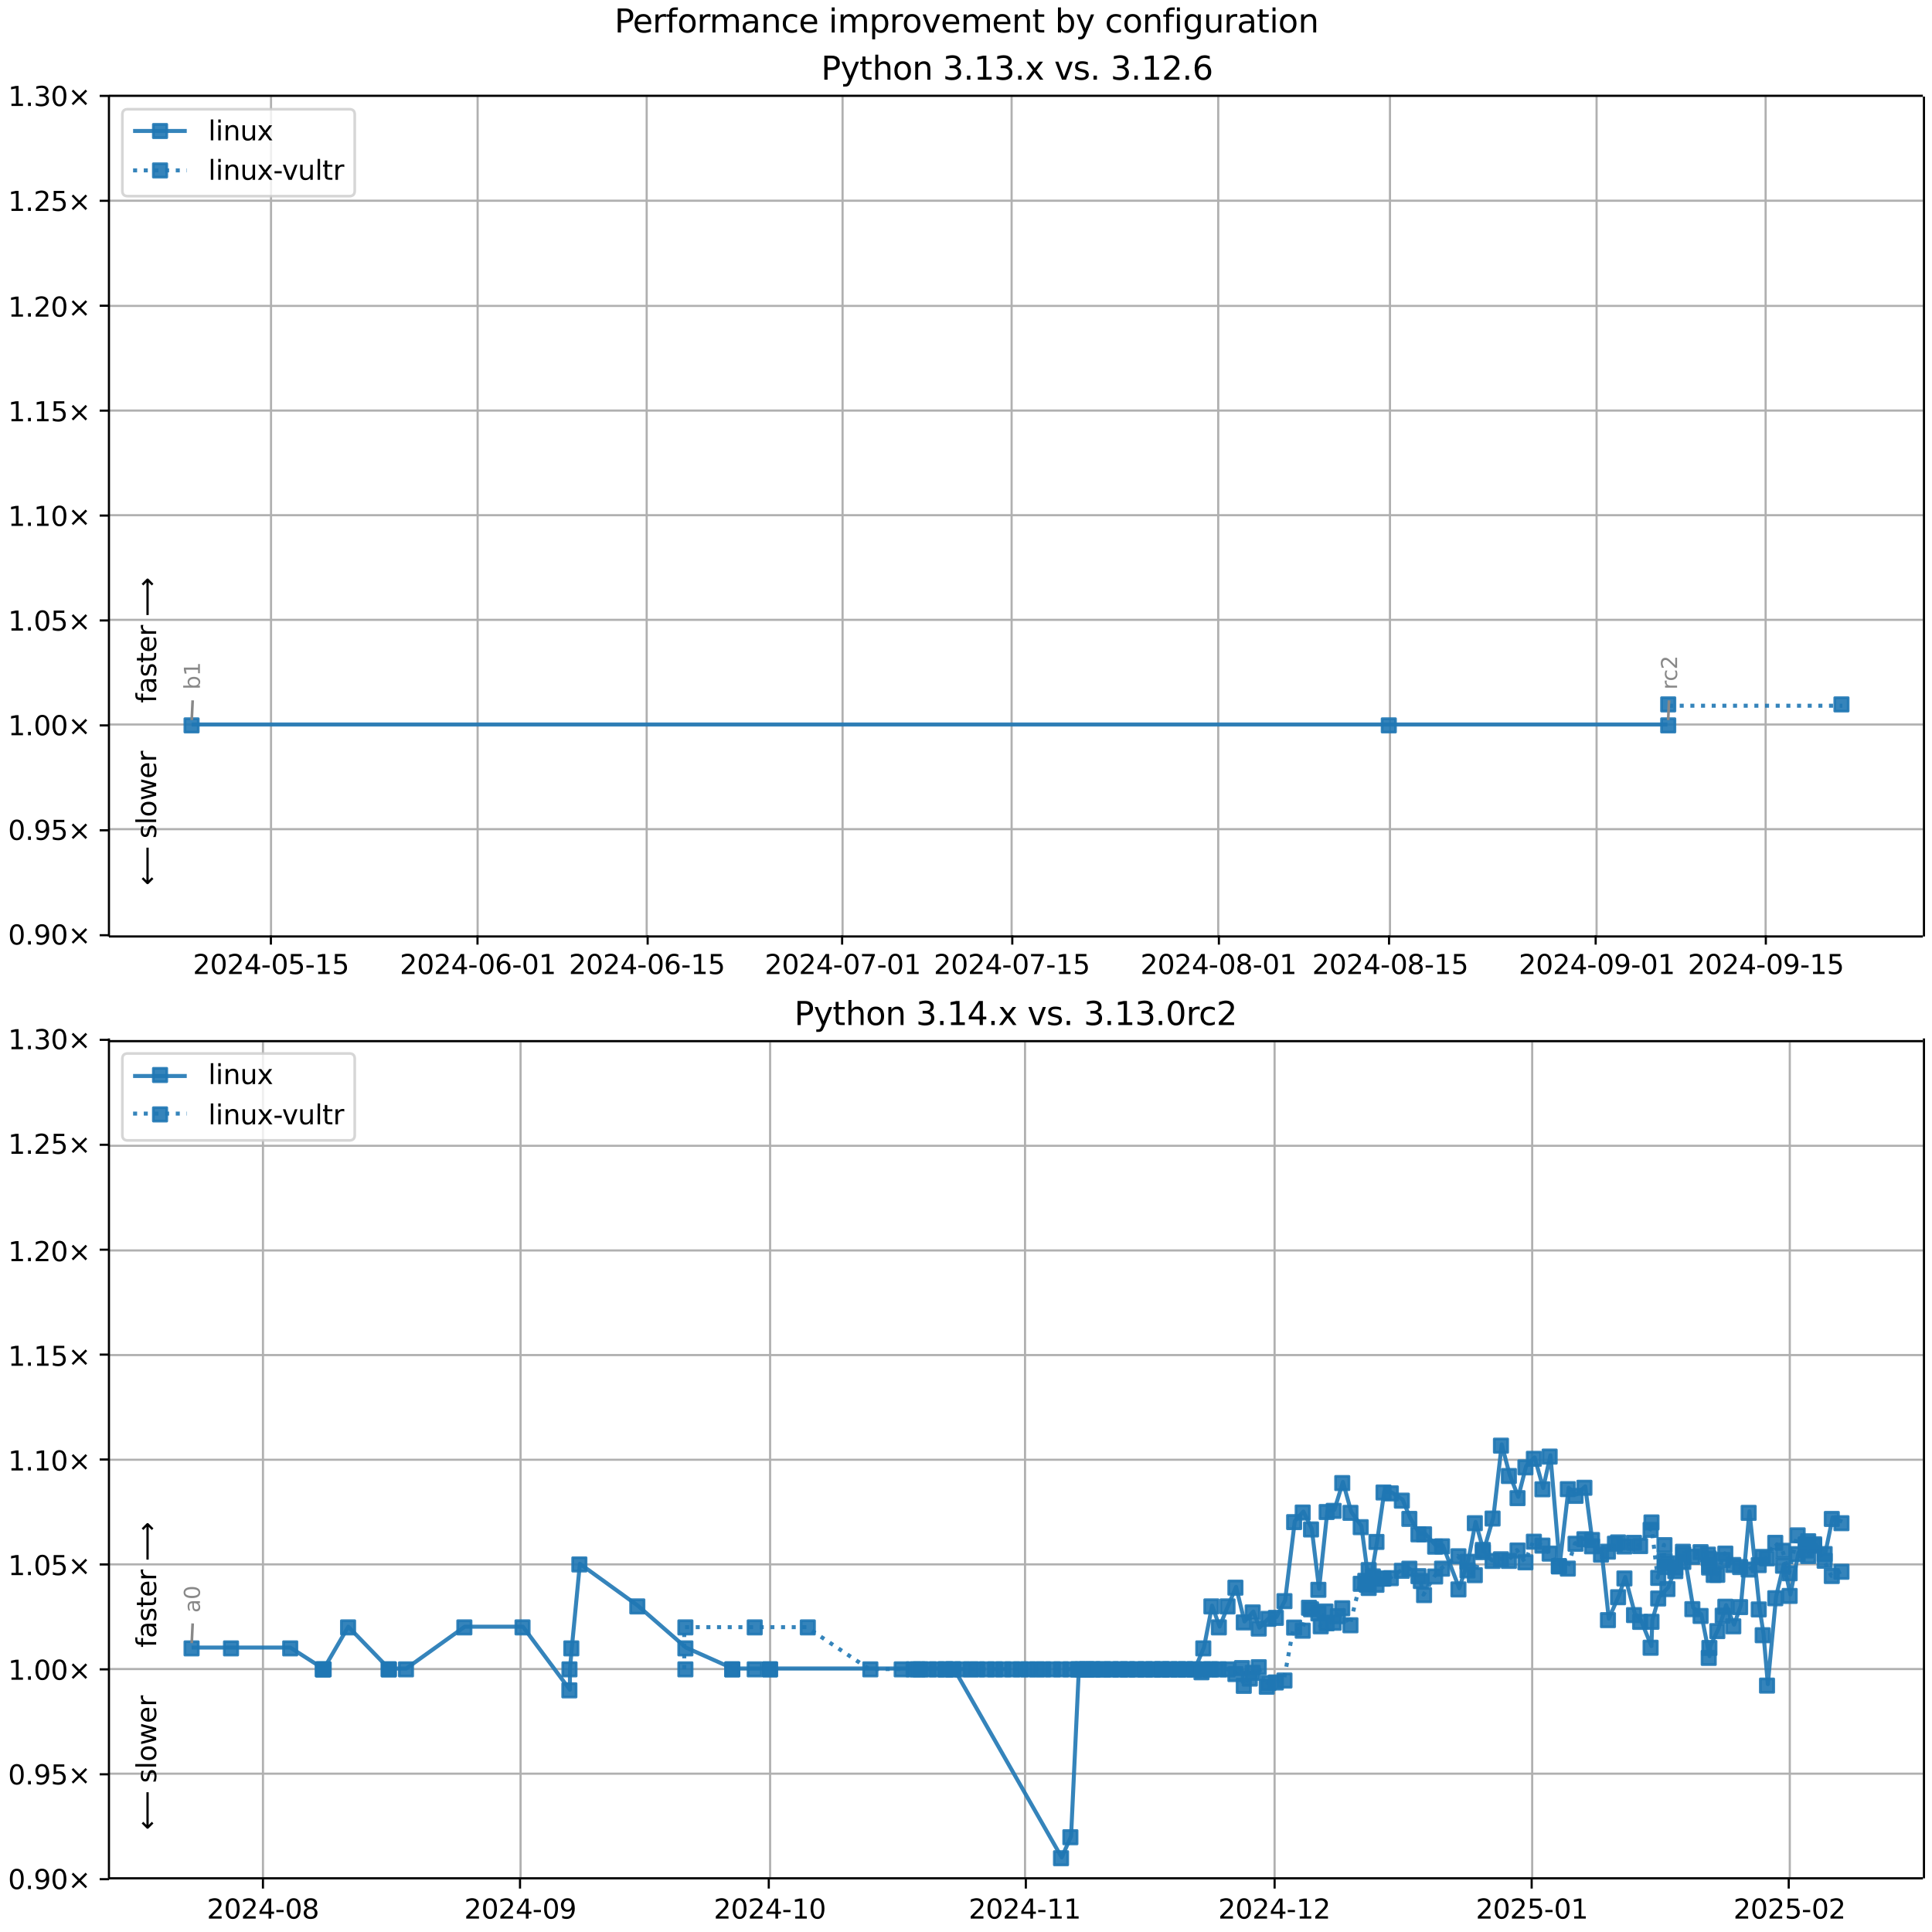 <?xml version="1.0" encoding="UTF-8"?>
<!DOCTYPE svg  PUBLIC '-//W3C//DTD SVG 1.1//EN'  'http://www.w3.org/Graphics/SVG/1.1/DTD/svg11.dtd'>
<svg width="720pt" height="720pt" version="1.1" viewBox="0 0 720 720" xmlns="http://www.w3.org/2000/svg" xmlns:xlink="http://www.w3.org/1999/xlink">
<defs>
<style type="text/css">*{stroke-linejoin: round; stroke-linecap: butt}</style>
</defs>
<path d="m0 720h720v-720h-720z" fill="#fff"/>
<path d="m40.6 349h676v-313h-676z" fill="#fff"/>
<path d="m101 349v-313" clip-path="url(#g)" fill="none" stroke="#b0b0b0" stroke-linecap="square" stroke-width=".8"/>
<defs>
<path id="k" d="m0 0v3.5" stroke="#000" stroke-width=".8"/>
</defs>
<use x="100.953" y="348.529" stroke="#000000" stroke-width=".8" xlink:href="#k"/>
<g transform="translate(71.9 363) scale(.1 -.1)">
<defs>
<path id="c" transform="scale(.016)" d="m1228 531h2203v-531h-2962v531q359 372 979 998 621 627 780 809 303 340 423 576 121 236 121 464 0 372-261 606-261 235-680 235-297 0-627-103-329-103-704-313v638q381 153 712 231 332 78 607 78 725 0 1156-363 431-362 431-968 0-288-108-546-107-257-392-607-78-91-497-524-418-433-1181-1211z"/>
<path id="b" transform="scale(.016)" d="m2034 4250q-487 0-733-480-245-479-245-1442 0-959 245-1439 246-480 733-480 491 0 736 480 246 480 246 1439 0 963-246 1442-245 480-736 480zm0 500q785 0 1199-621 414-620 414-1801 0-1178-414-1799-414-620-1199-620-784 0-1198 620-414 621-414 1799 0 1181 414 1801 414 621 1198 621z"/>
<path id="m" transform="scale(.016)" d="m2419 4116-1594-2491h1594v2491zm-166 550h794v-3041h666v-525h-666v-1100h-628v1100h-2106v609l1940 2957z"/>
<path id="f" transform="scale(.016)" d="m313 2009h1684v-512h-1684v512z"/>
<path id="l" transform="scale(.016)" d="m691 4666h2478v-532h-1900v-1143q137 47 274 70 138 23 276 23 781 0 1237-428 457-428 457-1159 0-753-469-1171-469-417-1322-417-294 0-599 50-304 50-629 150v635q281-153 581-228t634-75q541 0 856 284 316 284 316 772 0 487-316 771-315 285-856 285-253 0-505-56-251-56-513-175v2344z"/>
<path id="d" transform="scale(.016)" d="m794 531h1031v3560l-1122-225v575l1116 225h631v-4135h1031v-531h-2687v531z"/>
</defs>
<use xlink:href="#c"/>
<use transform="translate(63.6)" xlink:href="#b"/>
<use transform="translate(127)" xlink:href="#c"/>
<use transform="translate(191)" xlink:href="#m"/>
<use transform="translate(254)" xlink:href="#f"/>
<use transform="translate(291)" xlink:href="#b"/>
<use transform="translate(354)" xlink:href="#l"/>
<use transform="translate(418)" xlink:href="#f"/>
<use transform="translate(454)" xlink:href="#d"/>
<use transform="translate(518)" xlink:href="#l"/>
</g>
<path d="m178 349v-313" clip-path="url(#g)" fill="none" stroke="#b0b0b0" stroke-linecap="square" stroke-width=".8"/>
<use x="177.953" y="348.529" stroke="#000000" stroke-width=".8" xlink:href="#k"/>
<g transform="translate(149 363) scale(.1 -.1)">
<defs>
<path id="ah" transform="scale(.016)" d="m2113 2584q-425 0-674-291-248-290-248-796 0-503 248-796 249-292 674-292t673 292q248 293 248 796 0 506-248 796-248 291-673 291zm1253 1979v-575q-238 112-480 171-242 60-480 60-625 0-955-422-329-422-376-1275 184 272 462 417 279 145 613 145 703 0 1111-427 408-426 408-1160 0-719-425-1154-425-434-1131-434-810 0-1238 620-428 621-428 1799 0 1106 525 1764t1409 658q238 0 480-47t505-140z"/>
</defs>
<use xlink:href="#c"/>
<use transform="translate(63.6)" xlink:href="#b"/>
<use transform="translate(127)" xlink:href="#c"/>
<use transform="translate(191)" xlink:href="#m"/>
<use transform="translate(254)" xlink:href="#f"/>
<use transform="translate(291)" xlink:href="#b"/>
<use transform="translate(354)" xlink:href="#ah"/>
<use transform="translate(418)" xlink:href="#f"/>
<use transform="translate(454)" xlink:href="#b"/>
<use transform="translate(518)" xlink:href="#d"/>
</g>
<path d="m241 349v-313" clip-path="url(#g)" fill="none" stroke="#b0b0b0" stroke-linecap="square" stroke-width=".8"/>
<use x="241.365" y="348.529" stroke="#000000" stroke-width=".8" xlink:href="#k"/>
<g transform="translate(212 363) scale(.1 -.1)">
<use xlink:href="#c"/>
<use transform="translate(63.6)" xlink:href="#b"/>
<use transform="translate(127)" xlink:href="#c"/>
<use transform="translate(191)" xlink:href="#m"/>
<use transform="translate(254)" xlink:href="#f"/>
<use transform="translate(291)" xlink:href="#b"/>
<use transform="translate(354)" xlink:href="#ah"/>
<use transform="translate(418)" xlink:href="#f"/>
<use transform="translate(454)" xlink:href="#d"/>
<use transform="translate(518)" xlink:href="#l"/>
</g>
<path d="m314 349v-313" clip-path="url(#g)" fill="none" stroke="#b0b0b0" stroke-linecap="square" stroke-width=".8"/>
<use x="313.835" y="348.529" stroke="#000000" stroke-width=".8" xlink:href="#k"/>
<g transform="translate(285 363) scale(.1 -.1)">
<defs>
<path id="al" transform="scale(.016)" d="m525 4666h3e3v-269l-1694-4397h-659l1594 4134h-2241v532z"/>
</defs>
<use xlink:href="#c"/>
<use transform="translate(63.6)" xlink:href="#b"/>
<use transform="translate(127)" xlink:href="#c"/>
<use transform="translate(191)" xlink:href="#m"/>
<use transform="translate(254)" xlink:href="#f"/>
<use transform="translate(291)" xlink:href="#b"/>
<use transform="translate(354)" xlink:href="#al"/>
<use transform="translate(418)" xlink:href="#f"/>
<use transform="translate(454)" xlink:href="#b"/>
<use transform="translate(518)" xlink:href="#d"/>
</g>
<path d="m377 349v-313" clip-path="url(#g)" fill="none" stroke="#b0b0b0" stroke-linecap="square" stroke-width=".8"/>
<use x="377.247" y="348.529" stroke="#000000" stroke-width=".8" xlink:href="#k"/>
<g transform="translate(348 363) scale(.1 -.1)">
<use xlink:href="#c"/>
<use transform="translate(63.6)" xlink:href="#b"/>
<use transform="translate(127)" xlink:href="#c"/>
<use transform="translate(191)" xlink:href="#m"/>
<use transform="translate(254)" xlink:href="#f"/>
<use transform="translate(291)" xlink:href="#b"/>
<use transform="translate(354)" xlink:href="#al"/>
<use transform="translate(418)" xlink:href="#f"/>
<use transform="translate(454)" xlink:href="#d"/>
<use transform="translate(518)" xlink:href="#l"/>
</g>
<path d="m454 349v-313" clip-path="url(#g)" fill="none" stroke="#b0b0b0" stroke-linecap="square" stroke-width=".8"/>
<use x="454.247" y="348.529" stroke="#000000" stroke-width=".8" xlink:href="#k"/>
<g transform="translate(425 363) scale(.1 -.1)">
<defs>
<path id="ag" transform="scale(.016)" d="m2034 2216q-450 0-708-241-257-241-257-662 0-422 257-663 258-241 708-241t709 242q260 243 260 662 0 421-258 662-257 241-711 241zm-631 268q-406 100-633 378-226 279-226 679 0 559 398 884 399 325 1092 325 697 0 1094-325t397-884q0-400-227-679-226-278-629-378 456-106 710-416 255-309 255-755 0-679-414-1042-414-362-1186-362-771 0-1186 362-414 363-414 1042 0 446 256 755 257 310 713 416zm-231 997q0-362 226-565 227-203 636-203 407 0 636 203 230 203 230 565 0 363-230 566-229 203-636 203-409 0-636-203-226-203-226-566z"/>
</defs>
<use xlink:href="#c"/>
<use transform="translate(63.6)" xlink:href="#b"/>
<use transform="translate(127)" xlink:href="#c"/>
<use transform="translate(191)" xlink:href="#m"/>
<use transform="translate(254)" xlink:href="#f"/>
<use transform="translate(291)" xlink:href="#b"/>
<use transform="translate(354)" xlink:href="#ag"/>
<use transform="translate(418)" xlink:href="#f"/>
<use transform="translate(454)" xlink:href="#b"/>
<use transform="translate(518)" xlink:href="#d"/>
</g>
<path d="m518 349v-313" clip-path="url(#g)" fill="none" stroke="#b0b0b0" stroke-linecap="square" stroke-width=".8"/>
<use x="517.659" y="348.529" stroke="#000000" stroke-width=".8" xlink:href="#k"/>
<g transform="translate(489 363) scale(.1 -.1)">
<use xlink:href="#c"/>
<use transform="translate(63.6)" xlink:href="#b"/>
<use transform="translate(127)" xlink:href="#c"/>
<use transform="translate(191)" xlink:href="#m"/>
<use transform="translate(254)" xlink:href="#f"/>
<use transform="translate(291)" xlink:href="#b"/>
<use transform="translate(354)" xlink:href="#ag"/>
<use transform="translate(418)" xlink:href="#f"/>
<use transform="translate(454)" xlink:href="#d"/>
<use transform="translate(518)" xlink:href="#l"/>
</g>
<path d="m595 349v-313" clip-path="url(#g)" fill="none" stroke="#b0b0b0" stroke-linecap="square" stroke-width=".8"/>
<use x="594.659" y="348.529" stroke="#000000" stroke-width=".8" xlink:href="#k"/>
<g transform="translate(566 363) scale(.1 -.1)">
<defs>
<path id="w" transform="scale(.016)" d="m703 97v575q238-113 481-172 244-59 479-59 625 0 954 420 330 420 377 1277-181-269-460-413-278-144-615-144-700 0-1108 423-408 424-408 1159 0 718 425 1152 425 435 1131 435 810 0 1236-621 427-620 427-1801 0-1103-524-1761-523-658-1407-658-238 0-482 47-243 47-506 141zm1256 1978q425 0 673 290 249 291 249 798 0 503-249 795-248 292-673 292t-673-292-248-795q0-507 248-798 248-290 673-290z"/>
</defs>
<use xlink:href="#c"/>
<use transform="translate(63.6)" xlink:href="#b"/>
<use transform="translate(127)" xlink:href="#c"/>
<use transform="translate(191)" xlink:href="#m"/>
<use transform="translate(254)" xlink:href="#f"/>
<use transform="translate(291)" xlink:href="#b"/>
<use transform="translate(354)" xlink:href="#w"/>
<use transform="translate(418)" xlink:href="#f"/>
<use transform="translate(454)" xlink:href="#b"/>
<use transform="translate(518)" xlink:href="#d"/>
</g>
<path d="m658 349v-313" clip-path="url(#g)" fill="none" stroke="#b0b0b0" stroke-linecap="square" stroke-width=".8"/>
<use x="658.071" y="348.529" stroke="#000000" stroke-width=".8" xlink:href="#k"/>
<g transform="translate(629 363) scale(.1 -.1)">
<use xlink:href="#c"/>
<use transform="translate(63.6)" xlink:href="#b"/>
<use transform="translate(127)" xlink:href="#c"/>
<use transform="translate(191)" xlink:href="#m"/>
<use transform="translate(254)" xlink:href="#f"/>
<use transform="translate(291)" xlink:href="#b"/>
<use transform="translate(354)" xlink:href="#w"/>
<use transform="translate(418)" xlink:href="#f"/>
<use transform="translate(454)" xlink:href="#d"/>
<use transform="translate(518)" xlink:href="#l"/>
</g>
<path d="m40.6 349h676" clip-path="url(#g)" fill="none" stroke="#b0b0b0" stroke-linecap="square" stroke-width=".8"/>
<defs>
<path id="i" d="m0 0h-3.5" stroke="#000" stroke-width=".8"/>
</defs>
<use x="40.646" y="348.529" stroke="#000000" stroke-width=".8" xlink:href="#i"/>
<g transform="translate(3 352) scale(.1 -.1)">
<defs>
<path id="e" transform="scale(.016)" d="m684 794h660v-794h-660v794z"/>
<path id="j" transform="scale(.016)" d="m4488 3438-1429-1435 1429-1428-372-378-1435 1434-1434-1434-369 378 1425 1428-1425 1435 369 378 1434-1435 1435 1435 372-378z"/>
</defs>
<use xlink:href="#b"/>
<use transform="translate(63.6)" xlink:href="#e"/>
<use transform="translate(95.4)" xlink:href="#w"/>
<use transform="translate(159)" xlink:href="#b"/>
<use transform="translate(223)" xlink:href="#j"/>
</g>
<path d="m40.6 309h676" clip-path="url(#g)" fill="none" stroke="#b0b0b0" stroke-linecap="square" stroke-width=".8"/>
<use x="40.646" y="309.429" stroke="#000000" stroke-width=".8" xlink:href="#i"/>
<g transform="translate(3 313) scale(.1 -.1)">
<use xlink:href="#b"/>
<use transform="translate(63.6)" xlink:href="#e"/>
<use transform="translate(95.4)" xlink:href="#w"/>
<use transform="translate(159)" xlink:href="#l"/>
<use transform="translate(223)" xlink:href="#j"/>
</g>
<path d="m40.6 270h676" clip-path="url(#g)" fill="none" stroke="#b0b0b0" stroke-linecap="square" stroke-width=".8"/>
<use x="40.646" y="270.33" stroke="#000000" stroke-width=".8" xlink:href="#i"/>
<g transform="translate(3 274) scale(.1 -.1)">
<use xlink:href="#d"/>
<use transform="translate(63.6)" xlink:href="#e"/>
<use transform="translate(95.4)" xlink:href="#b"/>
<use transform="translate(159)" xlink:href="#b"/>
<use transform="translate(223)" xlink:href="#j"/>
</g>
<path d="m40.6 231h676" clip-path="url(#g)" fill="none" stroke="#b0b0b0" stroke-linecap="square" stroke-width=".8"/>
<use x="40.646" y="231.23" stroke="#000000" stroke-width=".8" xlink:href="#i"/>
<g transform="translate(3 235) scale(.1 -.1)">
<use xlink:href="#d"/>
<use transform="translate(63.6)" xlink:href="#e"/>
<use transform="translate(95.4)" xlink:href="#b"/>
<use transform="translate(159)" xlink:href="#l"/>
<use transform="translate(223)" xlink:href="#j"/>
</g>
<path d="m40.6 192h676" clip-path="url(#g)" fill="none" stroke="#b0b0b0" stroke-linecap="square" stroke-width=".8"/>
<use x="40.646" y="192.131" stroke="#000000" stroke-width=".8" xlink:href="#i"/>
<g transform="translate(3 196) scale(.1 -.1)">
<use xlink:href="#d"/>
<use transform="translate(63.6)" xlink:href="#e"/>
<use transform="translate(95.4)" xlink:href="#d"/>
<use transform="translate(159)" xlink:href="#b"/>
<use transform="translate(223)" xlink:href="#j"/>
</g>
<path d="m40.6 153h676" clip-path="url(#g)" fill="none" stroke="#b0b0b0" stroke-linecap="square" stroke-width=".8"/>
<use x="40.646" y="153.031" stroke="#000000" stroke-width=".8" xlink:href="#i"/>
<g transform="translate(3 157) scale(.1 -.1)">
<use xlink:href="#d"/>
<use transform="translate(63.6)" xlink:href="#e"/>
<use transform="translate(95.4)" xlink:href="#d"/>
<use transform="translate(159)" xlink:href="#l"/>
<use transform="translate(223)" xlink:href="#j"/>
</g>
<path d="m40.6 114h676" clip-path="url(#g)" fill="none" stroke="#b0b0b0" stroke-linecap="square" stroke-width=".8"/>
<use x="40.646" y="113.932" stroke="#000000" stroke-width=".8" xlink:href="#i"/>
<g transform="translate(3 118) scale(.1 -.1)">
<use xlink:href="#d"/>
<use transform="translate(63.6)" xlink:href="#e"/>
<use transform="translate(95.4)" xlink:href="#c"/>
<use transform="translate(159)" xlink:href="#b"/>
<use transform="translate(223)" xlink:href="#j"/>
</g>
<path d="m40.6 74.8h676" clip-path="url(#g)" fill="none" stroke="#b0b0b0" stroke-linecap="square" stroke-width=".8"/>
<use x="40.646" y="74.832" stroke="#000000" stroke-width=".8" xlink:href="#i"/>
<g transform="translate(3 78.6) scale(.1 -.1)">
<use xlink:href="#d"/>
<use transform="translate(63.6)" xlink:href="#e"/>
<use transform="translate(95.4)" xlink:href="#c"/>
<use transform="translate(159)" xlink:href="#l"/>
<use transform="translate(223)" xlink:href="#j"/>
</g>
<path d="m40.6 35.7h676" clip-path="url(#g)" fill="none" stroke="#b0b0b0" stroke-linecap="square" stroke-width=".8"/>
<use x="40.646" y="35.733" stroke="#000000" stroke-width=".8" xlink:href="#i"/>
<g transform="translate(3 39.5) scale(.1 -.1)">
<defs>
<path id="t" transform="scale(.016)" d="m2597 2516q453-97 707-404 255-306 255-756 0-690-475-1069-475-378-1350-378-293 0-604 58t-642 174v609q262-153 574-231 313-78 654-78 593 0 904 234t311 681q0 413-289 645-289 233-804 233h-544v519h569q465 0 712 186t247 536q0 359-255 551-254 193-729 193-260 0-557-57-297-56-653-174v562q360 100 674 150t592 50q719 0 1137-327 419-326 419-882 0-388-222-655t-631-370z"/>
</defs>
<use xlink:href="#d"/>
<use transform="translate(63.6)" xlink:href="#e"/>
<use transform="translate(95.4)" xlink:href="#t"/>
<use transform="translate(159)" xlink:href="#b"/>
<use transform="translate(223)" xlink:href="#j"/>
</g>
<path d="m71.4 270h446 104" clip-path="url(#g)" fill="none" stroke="#1f77b4" stroke-linecap="square" stroke-opacity=".9" stroke-width="1.5"/>
<defs>
<path id="a" d="m-2.5 2.5h5v-5h-5z" stroke="#1f77b4" stroke-opacity=".9"/>
</defs>
<g clip-path="url(#g)" fill="#1f77b4" fill-opacity=".9" stroke="#1f77b4" stroke-opacity=".9">
<use x="71.389" y="270.33" xlink:href="#a"/>
<use x="517.569" y="270.33" xlink:href="#a"/>
<use x="621.695" y="270.33" xlink:href="#a"/>
</g>
<g stroke="#1f77b4" stroke-opacity=".9">
<path d="m622 263h64.6" clip-path="url(#g)" fill="none" stroke-dasharray="1.5,2.475" stroke-width="1.5"/>
<g clip-path="url(#g)" fill="#1f77b4" fill-opacity=".9">
<use x="621.695" y="262.51" xlink:href="#a"/>
<use x="686.256" y="262.51" xlink:href="#a"/>
</g>
</g>
<path d="m40.6 349v-313" fill="none" stroke="#000" stroke-linecap="square" stroke-width=".8"/>
<path d="m717 349v-313" fill="none" stroke="#000" stroke-linecap="square" stroke-width=".8"/>
<path d="m40.6 349h676" fill="none" stroke="#000" stroke-linecap="square" stroke-width=".8"/>
<path d="m40.6 35.7h676" fill="none" stroke="#000" stroke-linecap="square" stroke-width=".8"/>
<path d="m71.8 261-0.348 7.35" fill="none" stroke="#888" stroke-linecap="round"/>
<g transform="translate(74.5 257) rotate(-90) scale(.08 -.08)" fill="#888">
<defs>
<path id="ak" transform="scale(.016)" d="m3116 1747q0 634-261 995t-717 361q-457 0-718-361t-261-995 261-995 718-361q456 0 717 361t261 995zm-1957 1222q182 312 458 463 277 152 661 152 638 0 1036-506 399-506 399-1331t-399-1332q-398-506-1036-506-384 0-661 152-276 152-458 464v-525h-578v4863h578v-1894z"/>
</defs>
<use xlink:href="#ak"/>
<use transform="translate(63.5)" xlink:href="#d"/>
</g>
<path d="m622 261-0.326 7.34" fill="none" stroke="#888" stroke-linecap="round"/>
<g transform="translate(625 257) rotate(-90) scale(.08 -.08)" fill="#888">
<defs>
<path id="n" transform="scale(.016)" d="m2631 2963q-97 56-211 82-114 27-251 27-488 0-749-317t-261-911v-1844h-578v3500h578v-544q182 319 472 473 291 155 707 155 59 0 131-8 72-7 159-23l3-590z"/>
<path id="ac" transform="scale(.016)" d="m3122 3366v-538q-244 135-489 202t-495 67q-560 0-870-355-309-354-309-995t309-996q310-354 870-354 250 0 495 67t489 202v-532q-241-112-499-168-257-57-548-57-791 0-1257 497-465 497-465 1341 0 856 470 1346 471 491 1290 491 265 0 518-55 253-54 491-163z"/>
</defs>
<use xlink:href="#n"/>
<use transform="translate(38.9)" xlink:href="#ac"/>
<use transform="translate(93.8)" xlink:href="#c"/>
</g>
<g clip-path="url(#g)">
<g transform="translate(58.2 262) rotate(-90) scale(.1 -.1)">
<defs>
<path id="ab" transform="scale(.016)" d="m2375 4863v-479h-550q-309 0-430-125-120-125-120-450v-309h947v-447h-947v-3053h-578v3053h-550v447h550v244q0 584 272 851 272 268 862 268h544z"/>
<path id="aa" transform="scale(.016)" d="m2194 1759q-697 0-966-159t-269-544q0-306 202-486 202-179 548-179 479 0 768 339t289 901v128h-572zm1147 238v-2e3h-575v531q-197-318-491-470t-719-152q-537 0-855 302-317 302-317 808 0 590 395 890 396 300 1180 300h807v57q0 397-261 614t-733 217q-300 0-585-72-284-72-546-216v532q315 122 612 182 297 61 578 61 760 0 1135-394 375-393 375-1193z"/>
<path id="y" transform="scale(.016)" d="m2834 3397v-544q-243 125-506 187-262 63-544 63-428 0-642-131t-214-394q0-200 153-314t616-217l197-44q612-131 870-370t258-667q0-488-386-773-386-284-1061-284-281 0-586 55t-642 164v594q319-166 628-249 309-82 613-82 406 0 624 139 219 139 219 392 0 234-158 359-157 125-692 241l-200 47q-534 112-772 345-237 233-237 639 0 494 350 762 350 269 994 269 318 0 599-47 282-46 519-140z"/>
<path id="p" transform="scale(.016)" d="m1172 4494v-994h1184v-447h-1184v-1900q0-428 117-550t477-122h590v-481h-590q-666 0-919 248-253 249-253 905v1900h-422v447h422v994h578z"/>
<path id="s" transform="scale(.016)" d="m3597 1894v-281h-2644q38-594 358-905t892-311q331 0 642 81t618 244v-544q-310-131-635-200t-659-69q-838 0-1327 487-489 488-489 1320 0 859 464 1363 464 505 1252 505 706 0 1117-455 411-454 411-1235zm-575 169q-6 471-264 752-258 282-683 282-481 0-770-272t-333-766l2050 4z"/>
<path id="am" transform="scale(.016)" d="m8863 2147v-281l-1229-1228-375 375 729 728h-7622v531h7622l-729 728 375 375 1229-1228z"/>
</defs>
<use xlink:href="#ab"/>
<use transform="translate(35.2)" xlink:href="#aa"/>
<use transform="translate(96.5)" xlink:href="#y"/>
<use transform="translate(149)" xlink:href="#p"/>
<use transform="translate(188)" xlink:href="#s"/>
<use transform="translate(249)" xlink:href="#n"/>
<use transform="translate(290)" xlink:href="#DejaVuSans-20"/>
<use transform="translate(322)" xlink:href="#am"/>
</g>
</g>
<g clip-path="url(#g)">
<g transform="translate(58.2 330) rotate(-90) scale(.1 -.1)">
<defs>
<path id="an" transform="scale(.016)" d="m313 1866v281l1228 1228 375-375-728-728h7621v-531h-7621l728-728-375-375-1228 1228z"/>
<path id="r" transform="scale(.016)" d="m603 4863h575v-4863h-575v4863z"/>
<path id="q" transform="scale(.016)" d="m1959 3097q-462 0-731-361t-269-989 267-989q268-361 733-361 460 0 728 362 269 363 269 988 0 622-269 986-268 364-728 364zm0 487q750 0 1178-488 429-487 429-1349 0-859-429-1349-428-489-1178-489-753 0-1180 489-426 490-426 1349 0 862 426 1349 427 488 1180 488z"/>
<path id="ai" transform="scale(.016)" d="m269 3500h575l719-2731 715 2731h678l719-2731 716 2731h575l-916-3500h-678l-753 2869-756-2869h-679l-915 3500z"/>
</defs>
<use xlink:href="#an"/>
<use transform="translate(143)" xlink:href="#DejaVuSans-20"/>
<use transform="translate(175)" xlink:href="#y"/>
<use transform="translate(227)" xlink:href="#r"/>
<use transform="translate(255)" xlink:href="#q"/>
<use transform="translate(316)" xlink:href="#ai"/>
<use transform="translate(398)" xlink:href="#s"/>
<use transform="translate(460)" xlink:href="#n"/>
</g>
</g>
<g transform="translate(306 29.7) scale(.12 -.12)">
<defs>
<path id="af" transform="scale(.016)" d="m1259 4147v-1753h794q441 0 681 228 241 228 241 650 0 419-241 647-240 228-681 228h-794zm-631 519h1425q785 0 1186-355 402-355 402-1039 0-691-402-1044-401-353-1186-353h-794v-1875h-631v4666z"/>
<path id="ad" transform="scale(.016)" d="m2059-325q-243-625-475-815-231-191-618-191h-460v481h338q237 0 368 113 132 112 291 531l103 262-1415 3444h609l1094-2737 1094 2737h609l-1538-3825z"/>
<path id="aj" transform="scale(.016)" d="m3513 2113v-2113h-575v2094q0 497-194 743-194 247-581 247-466 0-735-297-269-296-269-809v-1978h-578v4863h578v-1907q207 316 486 472 280 156 646 156 603 0 912-373 310-373 310-1098z"/>
<path id="o" transform="scale(.016)" d="m3513 2113v-2113h-575v2094q0 497-194 743-194 247-581 247-466 0-735-297-269-296-269-809v-1978h-578v3500h578v-544q207 316 486 472 280 156 646 156 603 0 912-373 310-373 310-1098z"/>
<path id="x" transform="scale(.016)" d="m3513 3500-1266-1703 1331-1797h-678l-1019 1375-1018-1375h-679l1360 1831-1244 1669h678l928-1247 928 1247h679z"/>
<path id="z" transform="scale(.016)" d="m191 3500h609l1094-2937 1094 2937h609l-1313-3500h-781l-1312 3500z"/>
</defs>
<use xlink:href="#af"/>
<use transform="translate(60.3)" xlink:href="#ad"/>
<use transform="translate(119)" xlink:href="#p"/>
<use transform="translate(159)" xlink:href="#aj"/>
<use transform="translate(222)" xlink:href="#q"/>
<use transform="translate(283)" xlink:href="#o"/>
<use transform="translate(347)" xlink:href="#DejaVuSans-20"/>
<use transform="translate(378)" xlink:href="#t"/>
<use transform="translate(442)" xlink:href="#e"/>
<use transform="translate(474)" xlink:href="#d"/>
<use transform="translate(537)" xlink:href="#t"/>
<use transform="translate(601)" xlink:href="#e"/>
<use transform="translate(633)" xlink:href="#x"/>
<use transform="translate(692)" xlink:href="#DejaVuSans-20"/>
<use transform="translate(724)" xlink:href="#z"/>
<use transform="translate(783)" xlink:href="#y"/>
<use transform="translate(835)" xlink:href="#e"/>
<use transform="translate(867)" xlink:href="#DejaVuSans-20"/>
<use transform="translate(899)" xlink:href="#t"/>
<use transform="translate(962)" xlink:href="#e"/>
<use transform="translate(994)" xlink:href="#d"/>
<use transform="translate(1058)" xlink:href="#c"/>
<use transform="translate(1121)" xlink:href="#e"/>
<use transform="translate(1153)" xlink:href="#ah"/>
</g>
<path d="m47.6 73.1h82.6q2 0 2-2v-28.4q0-2-2-2h-82.6q-2 0-2 2v28.4q0 2 2 2z" fill="#fff" opacity=".8" stroke="#ccc"/>
<path d="m49.6 48.8h10 10" fill="none" stroke="#1f77b4" stroke-linecap="square" stroke-opacity=".9" stroke-width="1.5"/>
<use x="59.646" y="48.831" fill="#1f77b4" fill-opacity=".9" stroke="#1f77b4" stroke-opacity=".9" xlink:href="#a"/>
<g transform="translate(77.6 52.3) scale(.1 -.1)">
<defs>
<path id="v" transform="scale(.016)" d="m603 3500h575v-3500h-575v3500zm0 1363h575v-729h-575v729z"/>
<path id="u" transform="scale(.016)" d="m544 1381v2119h575v-2097q0-497 193-746 194-248 582-248 465 0 735 297 271 297 271 810v1984h575v-3500h-575v538q-209-319-486-474-276-155-642-155-603 0-916 375-312 375-312 1097zm1447 2203z"/>
</defs>
<use xlink:href="#r"/>
<use transform="translate(27.8)" xlink:href="#v"/>
<use transform="translate(55.6)" xlink:href="#o"/>
<use transform="translate(119)" xlink:href="#u"/>
<use transform="translate(182)" xlink:href="#x"/>
</g>
<path d="m49.6 63.5h10 10" fill="none" stroke="#1f77b4" stroke-dasharray="1.5,2.475" stroke-opacity=".9" stroke-width="1.5"/>
<use x="59.646" y="63.509" fill="#1f77b4" fill-opacity=".9" stroke="#1f77b4" stroke-opacity=".9" xlink:href="#a"/>
<g transform="translate(77.6 67) scale(.1 -.1)">
<use xlink:href="#r"/>
<use transform="translate(27.8)" xlink:href="#v"/>
<use transform="translate(55.6)" xlink:href="#o"/>
<use transform="translate(119)" xlink:href="#u"/>
<use transform="translate(182)" xlink:href="#x"/>
<use transform="translate(242)" xlink:href="#f"/>
<use transform="translate(275)" xlink:href="#z"/>
<use transform="translate(334)" xlink:href="#u"/>
<use transform="translate(398)" xlink:href="#r"/>
<use transform="translate(425)" xlink:href="#p"/>
<use transform="translate(465)" xlink:href="#n"/>
</g>
<path d="m40.6 700h676v-313h-676z" fill="#fff"/>
<path d="m98 700v-313" clip-path="url(#h)" fill="none" stroke="#b0b0b0" stroke-linecap="square" stroke-width=".8"/>
<use x="97.995" y="700.322" stroke="#000000" stroke-width=".8" xlink:href="#k"/>
<g transform="translate(77.1 715) scale(.1 -.1)">
<use xlink:href="#c"/>
<use transform="translate(63.6)" xlink:href="#b"/>
<use transform="translate(127)" xlink:href="#c"/>
<use transform="translate(191)" xlink:href="#m"/>
<use transform="translate(254)" xlink:href="#f"/>
<use transform="translate(291)" xlink:href="#b"/>
<use transform="translate(354)" xlink:href="#ag"/>
</g>
<path d="m194 700v-313" clip-path="url(#h)" fill="none" stroke="#b0b0b0" stroke-linecap="square" stroke-width=".8"/>
<use x="193.794" y="700.322" stroke="#000000" stroke-width=".8" xlink:href="#k"/>
<g transform="translate(173 715) scale(.1 -.1)">
<use xlink:href="#c"/>
<use transform="translate(63.6)" xlink:href="#b"/>
<use transform="translate(127)" xlink:href="#c"/>
<use transform="translate(191)" xlink:href="#m"/>
<use transform="translate(254)" xlink:href="#f"/>
<use transform="translate(291)" xlink:href="#b"/>
<use transform="translate(354)" xlink:href="#w"/>
</g>
<path d="m287 700v-313" clip-path="url(#h)" fill="none" stroke="#b0b0b0" stroke-linecap="square" stroke-width=".8"/>
<use x="286.502" y="700.322" stroke="#000000" stroke-width=".8" xlink:href="#k"/>
<g transform="translate(266 715) scale(.1 -.1)">
<use xlink:href="#c"/>
<use transform="translate(63.6)" xlink:href="#b"/>
<use transform="translate(127)" xlink:href="#c"/>
<use transform="translate(191)" xlink:href="#m"/>
<use transform="translate(254)" xlink:href="#f"/>
<use transform="translate(291)" xlink:href="#d"/>
<use transform="translate(354)" xlink:href="#b"/>
</g>
<path d="m382 700v-313" clip-path="url(#h)" fill="none" stroke="#b0b0b0" stroke-linecap="square" stroke-width=".8"/>
<use x="382.3" y="700.322" stroke="#000000" stroke-width=".8" xlink:href="#k"/>
<g transform="translate(361 715) scale(.1 -.1)">
<use xlink:href="#c"/>
<use transform="translate(63.6)" xlink:href="#b"/>
<use transform="translate(127)" xlink:href="#c"/>
<use transform="translate(191)" xlink:href="#m"/>
<use transform="translate(254)" xlink:href="#f"/>
<use transform="translate(291)" xlink:href="#d"/>
<use transform="translate(354)" xlink:href="#d"/>
</g>
<path d="m475 700v-313" clip-path="url(#h)" fill="none" stroke="#b0b0b0" stroke-linecap="square" stroke-width=".8"/>
<use x="475.008" y="700.322" stroke="#000000" stroke-width=".8" xlink:href="#k"/>
<g transform="translate(454 715) scale(.1 -.1)">
<use xlink:href="#c"/>
<use transform="translate(63.6)" xlink:href="#b"/>
<use transform="translate(127)" xlink:href="#c"/>
<use transform="translate(191)" xlink:href="#m"/>
<use transform="translate(254)" xlink:href="#f"/>
<use transform="translate(291)" xlink:href="#d"/>
<use transform="translate(354)" xlink:href="#c"/>
</g>
<path d="m571 700v-313" clip-path="url(#h)" fill="none" stroke="#b0b0b0" stroke-linecap="square" stroke-width=".8"/>
<use x="570.807" y="700.322" stroke="#000000" stroke-width=".8" xlink:href="#k"/>
<g transform="translate(550 715) scale(.1 -.1)">
<use xlink:href="#c"/>
<use transform="translate(63.6)" xlink:href="#b"/>
<use transform="translate(127)" xlink:href="#c"/>
<use transform="translate(191)" xlink:href="#l"/>
<use transform="translate(254)" xlink:href="#f"/>
<use transform="translate(291)" xlink:href="#b"/>
<use transform="translate(354)" xlink:href="#d"/>
</g>
<path d="m667 700v-313" clip-path="url(#h)" fill="none" stroke="#b0b0b0" stroke-linecap="square" stroke-width=".8"/>
<use x="666.605" y="700.322" stroke="#000000" stroke-width=".8" xlink:href="#k"/>
<g transform="translate(646 715) scale(.1 -.1)">
<use xlink:href="#c"/>
<use transform="translate(63.6)" xlink:href="#b"/>
<use transform="translate(127)" xlink:href="#c"/>
<use transform="translate(191)" xlink:href="#l"/>
<use transform="translate(254)" xlink:href="#f"/>
<use transform="translate(291)" xlink:href="#b"/>
<use transform="translate(354)" xlink:href="#c"/>
</g>
<path d="m40.6 700h676" clip-path="url(#h)" fill="none" stroke="#b0b0b0" stroke-linecap="square" stroke-width=".8"/>
<use x="40.646" y="700.322" stroke="#000000" stroke-width=".8" xlink:href="#i"/>
<g transform="translate(3 704) scale(.1 -.1)">
<use xlink:href="#b"/>
<use transform="translate(63.6)" xlink:href="#e"/>
<use transform="translate(95.4)" xlink:href="#w"/>
<use transform="translate(159)" xlink:href="#b"/>
<use transform="translate(223)" xlink:href="#j"/>
</g>
<path d="m40.6 661h676" clip-path="url(#h)" fill="none" stroke="#b0b0b0" stroke-linecap="square" stroke-width=".8"/>
<use x="40.646" y="661.222" stroke="#000000" stroke-width=".8" xlink:href="#i"/>
<g transform="translate(3 665) scale(.1 -.1)">
<use xlink:href="#b"/>
<use transform="translate(63.6)" xlink:href="#e"/>
<use transform="translate(95.4)" xlink:href="#w"/>
<use transform="translate(159)" xlink:href="#l"/>
<use transform="translate(223)" xlink:href="#j"/>
</g>
<path d="m40.6 622h676" clip-path="url(#h)" fill="none" stroke="#b0b0b0" stroke-linecap="square" stroke-width=".8"/>
<use x="40.646" y="622.123" stroke="#000000" stroke-width=".8" xlink:href="#i"/>
<g transform="translate(3 626) scale(.1 -.1)">
<use xlink:href="#d"/>
<use transform="translate(63.6)" xlink:href="#e"/>
<use transform="translate(95.4)" xlink:href="#b"/>
<use transform="translate(159)" xlink:href="#b"/>
<use transform="translate(223)" xlink:href="#j"/>
</g>
<path d="m40.6 583h676" clip-path="url(#h)" fill="none" stroke="#b0b0b0" stroke-linecap="square" stroke-width=".8"/>
<use x="40.646" y="583.023" stroke="#000000" stroke-width=".8" xlink:href="#i"/>
<g transform="translate(3 587) scale(.1 -.1)">
<use xlink:href="#d"/>
<use transform="translate(63.6)" xlink:href="#e"/>
<use transform="translate(95.4)" xlink:href="#b"/>
<use transform="translate(159)" xlink:href="#l"/>
<use transform="translate(223)" xlink:href="#j"/>
</g>
<path d="m40.6 544h676" clip-path="url(#h)" fill="none" stroke="#b0b0b0" stroke-linecap="square" stroke-width=".8"/>
<use x="40.646" y="543.923" stroke="#000000" stroke-width=".8" xlink:href="#i"/>
<g transform="translate(3 548) scale(.1 -.1)">
<use xlink:href="#d"/>
<use transform="translate(63.6)" xlink:href="#e"/>
<use transform="translate(95.4)" xlink:href="#d"/>
<use transform="translate(159)" xlink:href="#b"/>
<use transform="translate(223)" xlink:href="#j"/>
</g>
<path d="m40.6 505h676" clip-path="url(#h)" fill="none" stroke="#b0b0b0" stroke-linecap="square" stroke-width=".8"/>
<use x="40.646" y="504.824" stroke="#000000" stroke-width=".8" xlink:href="#i"/>
<g transform="translate(3 509) scale(.1 -.1)">
<use xlink:href="#d"/>
<use transform="translate(63.6)" xlink:href="#e"/>
<use transform="translate(95.4)" xlink:href="#d"/>
<use transform="translate(159)" xlink:href="#l"/>
<use transform="translate(223)" xlink:href="#j"/>
</g>
<path d="m40.6 466h676" clip-path="url(#h)" fill="none" stroke="#b0b0b0" stroke-linecap="square" stroke-width=".8"/>
<use x="40.646" y="465.724" stroke="#000000" stroke-width=".8" xlink:href="#i"/>
<g transform="translate(3 470) scale(.1 -.1)">
<use xlink:href="#d"/>
<use transform="translate(63.6)" xlink:href="#e"/>
<use transform="translate(95.4)" xlink:href="#c"/>
<use transform="translate(159)" xlink:href="#b"/>
<use transform="translate(223)" xlink:href="#j"/>
</g>
<path d="m40.6 427h676" clip-path="url(#h)" fill="none" stroke="#b0b0b0" stroke-linecap="square" stroke-width=".8"/>
<use x="40.646" y="426.625" stroke="#000000" stroke-width=".8" xlink:href="#i"/>
<g transform="translate(3 430) scale(.1 -.1)">
<use xlink:href="#d"/>
<use transform="translate(63.6)" xlink:href="#e"/>
<use transform="translate(95.4)" xlink:href="#c"/>
<use transform="translate(159)" xlink:href="#l"/>
<use transform="translate(223)" xlink:href="#j"/>
</g>
<path d="m40.6 388h676" clip-path="url(#h)" fill="none" stroke="#b0b0b0" stroke-linecap="square" stroke-width=".8"/>
<use x="40.646" y="387.525" stroke="#000000" stroke-width=".8" xlink:href="#i"/>
<g transform="translate(3 391) scale(.1 -.1)">
<use xlink:href="#d"/>
<use transform="translate(63.6)" xlink:href="#e"/>
<use transform="translate(95.4)" xlink:href="#t"/>
<use transform="translate(159)" xlink:href="#b"/>
<use transform="translate(223)" xlink:href="#j"/>
</g>
<g stroke="#1f77b4" stroke-opacity=".9">
<path d="m71.4 614h14.7 22.1l12.2 7.82h0.02 0.294l9.09-15.6 15.1 15.6h0.106 6.37l21.8-15.6h21.7l17.5 23.5 0.035-7.82 0.687-7.82 3-31.3 21.6 15.6 17.9 15.6 17.5 7.82h0.032 8.35 5.61 0.129 65.4 2.84l40.2 70.4 3.49-7.82 2.92-62.6h3.15 2.28 3.89 2.93 3.41 2.73 3.39 3.17 2.93 3.22 3.04 3.15 2.72 3.29l3.31-7.82 3.02-15.6 2.79 7.82 3.22-7.82 2.94-6.98 3.12 12.9 3.32-3.72 2.25 6.02 3.61-3.62 2.78-0.372 3.2-6.23 3.61-29.5 3.2-3.56 3.1 6.31 2.74 22.5 3.09-29 2.62-0.437 3.19-10.4 3.06 11.1 3.82 5.34 2.98 22.7 2.9-17.2 2.64-18.4 2.72 0.331 4.1 2.71 2.8 6.8 3.39 5.77 2.1-0.035 4.13 4.61 2.58-0.114 6.1 16 3.38-10.3 2.73-14.4 2.99 10.8 3.63-12.5 3.12-27.2 2.95 11.3 3.22 8.25 2.93-11.5 3.16-3.19 3.2 11.4 2.69-12.2 3.45 40.8 3.33-28.7 2.88 2.51 3.31-3.02 2.84 21.8 3.34 3.09 2.59 24.4 3.77-8.54 2.37-6.99 3.57 13.6 2.29 2.53 3.9 9.64 0.326-9.68 2.5-8.67 3.44-3.52 2.93-7.97 2.98-4.94 3.37 20.4 3.06 2.54 3.04 15.6 0.244-3.7 2.95-6.28 2.01-5.74 0.983-3.34 2.96 7.3 2.55-7.16 3.18-35.1 3.76 36 1.48 9.62 1.61 18.8 3.07-32.6 2.88-12.1 2.48 11.3 2.98-15.6 3.02-1.35 0.908 2.09 2.24-3.86 3.9 3.1 2.66-13.1 3.6 1.59" clip-path="url(#h)" fill="none" stroke-linecap="square" stroke-width="1.5"/>
<g clip-path="url(#h)" fill="#1f77b4" fill-opacity=".9">
<use x="71.389" y="614.303" xlink:href="#a"/>
<use x="86.093" y="614.303" xlink:href="#a"/>
<use x="108.158" y="614.303" xlink:href="#a"/>
<use x="120.316" y="622.123" xlink:href="#a"/>
<use x="120.336" y="622.123" xlink:href="#a"/>
<use x="120.63" y="622.123" xlink:href="#a"/>
<use x="129.716" y="606.483" xlink:href="#a"/>
<use x="144.827" y="622.123" xlink:href="#a"/>
<use x="144.933" y="622.123" xlink:href="#a"/>
<use x="151.298" y="622.123" xlink:href="#a"/>
<use x="173.051" y="606.483" xlink:href="#a"/>
<use x="194.732" y="606.483" xlink:href="#a"/>
<use x="212.19" y="629.942" xlink:href="#a"/>
<use x="212.224" y="622.123" xlink:href="#a"/>
<use x="212.911" y="614.303" xlink:href="#a"/>
<use x="215.912" y="583.023" xlink:href="#a"/>
<use x="237.508" y="598.663" xlink:href="#a"/>
<use x="255.423" y="614.303" xlink:href="#a"/>
<use x="272.877" y="622.123" xlink:href="#a"/>
<use x="272.91" y="622.123" xlink:href="#a"/>
<use x="281.256" y="622.123" xlink:href="#a"/>
<use x="286.868" y="622.123" xlink:href="#a"/>
<use x="286.997" y="622.123" xlink:href="#a"/>
<use x="352.379" y="622.123" xlink:href="#a"/>
<use x="355.222" y="622.123" xlink:href="#a"/>
<use x="395.408" y="692.502" xlink:href="#a"/>
<use x="398.897" y="684.682" xlink:href="#a"/>
<use x="401.816" y="622.123" xlink:href="#a"/>
<use x="404.969" y="622.123" xlink:href="#a"/>
<use x="407.254" y="622.123" xlink:href="#a"/>
<use x="411.146" y="622.123" xlink:href="#a"/>
<use x="414.072" y="622.123" xlink:href="#a"/>
<use x="417.477" y="622.123" xlink:href="#a"/>
<use x="420.207" y="622.123" xlink:href="#a"/>
<use x="423.601" y="622.123" xlink:href="#a"/>
<use x="426.772" y="622.123" xlink:href="#a"/>
<use x="429.704" y="622.123" xlink:href="#a"/>
<use x="432.919" y="622.123" xlink:href="#a"/>
<use x="435.959" y="622.123" xlink:href="#a"/>
<use x="439.108" y="622.123" xlink:href="#a"/>
<use x="441.83" y="622.123" xlink:href="#a"/>
<use x="445.124" y="622.123" xlink:href="#a"/>
<use x="448.432" y="614.303" xlink:href="#a"/>
<use x="451.451" y="598.663" xlink:href="#a"/>
<use x="454.237" y="606.483" xlink:href="#a"/>
<use x="457.46" y="598.663" xlink:href="#a"/>
<use x="460.402" y="591.68" xlink:href="#a"/>
<use x="463.519" y="604.624" xlink:href="#a"/>
<use x="466.838" y="600.906" xlink:href="#a"/>
<use x="469.092" y="606.923" xlink:href="#a"/>
<use x="472.698" y="603.301" xlink:href="#a"/>
<use x="475.48" y="602.929" xlink:href="#a"/>
<use x="478.677" y="596.702" xlink:href="#a"/>
<use x="482.284" y="567.242" xlink:href="#a"/>
<use x="485.481" y="563.678" xlink:href="#a"/>
<use x="488.582" y="569.983" xlink:href="#a"/>
<use x="491.317" y="592.471" xlink:href="#a"/>
<use x="494.408" y="563.483" xlink:href="#a"/>
<use x="497.024" y="563.046" xlink:href="#a"/>
<use x="500.217" y="552.692" xlink:href="#a"/>
<use x="503.274" y="563.793" xlink:href="#a"/>
<use x="507.091" y="569.131" xlink:href="#a"/>
<use x="510.071" y="591.802" xlink:href="#a"/>
<use x="512.969" y="574.635" xlink:href="#a"/>
<use x="515.605" y="556.209" xlink:href="#a"/>
<use x="518.327" y="556.54" xlink:href="#a"/>
<use x="522.429" y="559.247" xlink:href="#a"/>
<use x="525.224" y="566.047" xlink:href="#a"/>
<use x="528.61" y="571.816" xlink:href="#a"/>
<use x="530.707" y="571.781" xlink:href="#a"/>
<use x="534.837" y="576.394" xlink:href="#a"/>
<use x="537.417" y="576.28" xlink:href="#a"/>
<use x="543.513" y="592.329" xlink:href="#a"/>
<use x="546.895" y="582.04" xlink:href="#a"/>
<use x="549.624" y="567.645" xlink:href="#a"/>
<use x="552.613" y="578.43" xlink:href="#a"/>
<use x="556.243" y="565.916" xlink:href="#a"/>
<use x="559.366" y="538.75" xlink:href="#a"/>
<use x="562.32" y="550.058" xlink:href="#a"/>
<use x="565.543" y="558.312" xlink:href="#a"/>
<use x="568.472" y="546.843" xlink:href="#a"/>
<use x="571.628" y="543.653" xlink:href="#a"/>
<use x="574.823" y="555.012" xlink:href="#a"/>
<use x="577.508" y="542.828" xlink:href="#a"/>
<use x="580.955" y="583.63" xlink:href="#a"/>
<use x="584.281" y="554.957" xlink:href="#a"/>
<use x="587.156" y="557.468" xlink:href="#a"/>
<use x="590.462" y="554.452" xlink:href="#a"/>
<use x="593.303" y="576.273" xlink:href="#a"/>
<use x="596.641" y="579.366" xlink:href="#a"/>
<use x="599.232" y="603.778" xlink:href="#a"/>
<use x="603.004" y="595.237" xlink:href="#a"/>
<use x="605.374" y="588.249" xlink:href="#a"/>
<use x="608.941" y="601.896" xlink:href="#a"/>
<use x="611.234" y="604.43" xlink:href="#a"/>
<use x="615.137" y="614.068" xlink:href="#a"/>
<use x="615.463" y="604.387" xlink:href="#a"/>
<use x="617.963" y="595.714" xlink:href="#a"/>
<use x="621.404" y="592.194" xlink:href="#a"/>
<use x="624.336" y="584.227" xlink:href="#a"/>
<use x="627.318" y="579.283" xlink:href="#a"/>
<use x="630.692" y="599.683" xlink:href="#a"/>
<use x="633.757" y="602.224" xlink:href="#a"/>
<use x="636.794" y="617.854" xlink:href="#a"/>
<use x="637.038" y="614.15" xlink:href="#a"/>
<use x="639.991" y="607.868" xlink:href="#a"/>
<use x="641.999" y="602.124" xlink:href="#a"/>
<use x="642.981" y="598.78" xlink:href="#a"/>
<use x="645.943" y="606.084" xlink:href="#a"/>
<use x="648.493" y="598.929" xlink:href="#a"/>
<use x="651.67" y="563.799" xlink:href="#a"/>
<use x="655.43" y="599.784" xlink:href="#a"/>
<use x="656.907" y="609.401" xlink:href="#a"/>
<use x="658.516" y="628.175" xlink:href="#a"/>
<use x="661.589" y="595.616" xlink:href="#a"/>
<use x="664.47" y="583.502" xlink:href="#a"/>
<use x="666.952" y="594.758" xlink:href="#a"/>
<use x="669.931" y="579.167" xlink:href="#a"/>
<use x="672.951" y="577.819" xlink:href="#a"/>
<use x="673.858" y="579.912" xlink:href="#a"/>
<use x="676.095" y="576.052" xlink:href="#a"/>
<use x="679.995" y="579.15" xlink:href="#a"/>
<use x="682.654" y="566.066" xlink:href="#a"/>
<use x="686.256" y="567.653" xlink:href="#a"/>
</g>
</g>
<g stroke="#1f77b4" stroke-opacity=".9">
<path d="m255 622v-15.6h45.6l23.3 15.6h121l2.63 1.08 0.673-1.08h9.03l2.94 1.76 2.46-2.24 0.658 6.63 2.25-2.71 1.07-2.15 2.25-2.09 3 7.27 0.607-1.38 2.78-0.219 3.2-0.721 3.61-19.7 3.2 1.15 2.34-8.55 0.76 0.584 2.74 1.5 0.887 4.83 1.75-5.52 0.45 4.39 2.62-0.192 1.54-2.45 1.65-2.97 3.06 6.35 3.82-15.5 1.71-1.13 0.535 1.47 0.731-5.46 1.55 2.37 1.34 3.12 2.39-2.27 0.248-0.071 2.72-0.151 4.1-2.73 2.8-0.781 3.39 2.78 0.895 1.82 1.2 5.25 4.13-6.93 2.58-2.93 6.1-4.61 3.38 5.27 2.73 1.77 2.99-9.4 3.63 4.11 3.12-0.63 2.95 0.611 3.22-3.88 2.93 4.41 3.16-7.68 3.2 1.46 2.69 2.98 3.45 4.78 3.33 0.805 2.88-9.25 3.31-1.71 2.84 0.302 5.93 4.34 2.59-2.97 1.18-0.478 2.37 1.52 3.57-1.37 2.29 1.23 3.9-6.04 0.326-2.78 2.5 20.7 2.34-12.2 0.15 8.17 0.955-1.38 2.93 2.91 2.85-7.22 0.13 3.79 6.44-3.65 2.73 0.913 0.305 1.45 0.125 3.36 0.12-0.846 1.61 3.61 1.34-0.035 2.01-5.55 0.983-2.36 2.96 4.24 5.73 1.7 3.76-1.65 1.48-3.07 1.61 0.546 3.07-5.79 2.88 2.97 2.48 8.38 2.98-14.1 3.02 3.36 0.908-1.17 2.24 1.15 3.9 6.13 2.66 5.69 3.6-1.61" clip-path="url(#h)" fill="none" stroke-dasharray="1.5,2.475" stroke-width="1.5"/>
<g clip-path="url(#h)" fill="#1f77b4" fill-opacity=".9">
<use x="255.423" y="622.123" xlink:href="#a"/>
<use x="255.423" y="606.483" xlink:href="#a"/>
<use x="281.256" y="606.483" xlink:href="#a"/>
<use x="301.045" y="606.483" xlink:href="#a"/>
<use x="324.352" y="622.123" xlink:href="#a"/>
<use x="336.03" y="622.123" xlink:href="#a"/>
<use x="340.471" y="622.123" xlink:href="#a"/>
<use x="341.98" y="622.123" xlink:href="#a"/>
<use x="343.039" y="622.123" xlink:href="#a"/>
<use x="346.09" y="622.123" xlink:href="#a"/>
<use x="349.097" y="622.123" xlink:href="#a"/>
<use x="352.379" y="622.123" xlink:href="#a"/>
<use x="355.222" y="622.123" xlink:href="#a"/>
<use x="358.668" y="622.123" xlink:href="#a"/>
<use x="361.808" y="622.123" xlink:href="#a"/>
<use x="364.177" y="622.123" xlink:href="#a"/>
<use x="367.708" y="622.123" xlink:href="#a"/>
<use x="370.831" y="622.123" xlink:href="#a"/>
<use x="373.916" y="622.123" xlink:href="#a"/>
<use x="377.307" y="622.123" xlink:href="#a"/>
<use x="380.396" y="622.123" xlink:href="#a"/>
<use x="383.168" y="622.123" xlink:href="#a"/>
<use x="386.444" y="622.123" xlink:href="#a"/>
<use x="388.762" y="622.123" xlink:href="#a"/>
<use x="392.392" y="622.123" xlink:href="#a"/>
<use x="395.408" y="622.123" xlink:href="#a"/>
<use x="398.897" y="622.123" xlink:href="#a"/>
<use x="401.816" y="622.123" xlink:href="#a"/>
<use x="403.392" y="622.123" xlink:href="#a"/>
<use x="404.969" y="622.123" xlink:href="#a"/>
<use x="407.254" y="622.123" xlink:href="#a"/>
<use x="408.644" y="622.123" xlink:href="#a"/>
<use x="411.146" y="622.123" xlink:href="#a"/>
<use x="414.072" y="622.123" xlink:href="#a"/>
<use x="417.477" y="622.123" xlink:href="#a"/>
<use x="420.207" y="622.123" xlink:href="#a"/>
<use x="423.601" y="622.123" xlink:href="#a"/>
<use x="426.772" y="622.123" xlink:href="#a"/>
<use x="429.704" y="622.123" xlink:href="#a"/>
<use x="432.919" y="622.123" xlink:href="#a"/>
<use x="433.152" y="622.123" xlink:href="#a"/>
<use x="435.959" y="622.123" xlink:href="#a"/>
<use x="439.108" y="622.123" xlink:href="#a"/>
<use x="441.83" y="622.123" xlink:href="#a"/>
<use x="445.124" y="622.123" xlink:href="#a"/>
<use x="447.759" y="623.201" xlink:href="#a"/>
<use x="448.432" y="622.123" xlink:href="#a"/>
<use x="450.945" y="622.123" xlink:href="#a"/>
<use x="451.451" y="622.123" xlink:href="#a"/>
<use x="454.237" y="622.123" xlink:href="#a"/>
<use x="457.46" y="622.123" xlink:href="#a"/>
<use x="460.402" y="623.878" xlink:href="#a"/>
<use x="462.861" y="621.641" xlink:href="#a"/>
<use x="463.519" y="628.271" xlink:href="#a"/>
<use x="465.769" y="625.565" xlink:href="#a"/>
<use x="466.838" y="623.417" xlink:href="#a"/>
<use x="469.092" y="621.325" xlink:href="#a"/>
<use x="472.091" y="628.597" xlink:href="#a"/>
<use x="472.698" y="627.22" xlink:href="#a"/>
<use x="475.48" y="627.001" xlink:href="#a"/>
<use x="478.677" y="626.279" xlink:href="#a"/>
<use x="482.284" y="606.56" xlink:href="#a"/>
<use x="485.481" y="607.711" xlink:href="#a"/>
<use x="487.822" y="599.162" xlink:href="#a"/>
<use x="488.582" y="599.747" xlink:href="#a"/>
<use x="491.317" y="601.251" xlink:href="#a"/>
<use x="492.204" y="606.084" xlink:href="#a"/>
<use x="493.958" y="600.565" xlink:href="#a"/>
<use x="494.408" y="604.955" xlink:href="#a"/>
<use x="497.024" y="604.763" xlink:href="#a"/>
<use x="498.566" y="602.317" xlink:href="#a"/>
<use x="500.217" y="599.347" xlink:href="#a"/>
<use x="503.274" y="605.697" xlink:href="#a"/>
<use x="507.091" y="590.234" xlink:href="#a"/>
<use x="508.804" y="589.109" xlink:href="#a"/>
<use x="509.34" y="590.58" xlink:href="#a"/>
<use x="510.071" y="585.121" xlink:href="#a"/>
<use x="511.624" y="587.493" xlink:href="#a"/>
<use x="512.969" y="590.613" xlink:href="#a"/>
<use x="515.357" y="588.344" xlink:href="#a"/>
<use x="515.605" y="588.273" xlink:href="#a"/>
<use x="518.327" y="588.122" xlink:href="#a"/>
<use x="522.429" y="585.391" xlink:href="#a"/>
<use x="525.224" y="584.609" xlink:href="#a"/>
<use x="528.61" y="587.391" xlink:href="#a"/>
<use x="529.505" y="589.207" xlink:href="#a"/>
<use x="530.707" y="594.454" xlink:href="#a"/>
<use x="534.837" y="587.525" xlink:href="#a"/>
<use x="537.417" y="584.592" xlink:href="#a"/>
<use x="543.513" y="579.982" xlink:href="#a"/>
<use x="546.895" y="585.25" xlink:href="#a"/>
<use x="549.624" y="587.018" xlink:href="#a"/>
<use x="552.613" y="577.615" xlink:href="#a"/>
<use x="556.243" y="581.722" xlink:href="#a"/>
<use x="559.366" y="581.091" xlink:href="#a"/>
<use x="562.32" y="581.703" xlink:href="#a"/>
<use x="565.543" y="577.819" xlink:href="#a"/>
<use x="568.472" y="582.228" xlink:href="#a"/>
<use x="571.628" y="574.544" xlink:href="#a"/>
<use x="574.823" y="576.007" xlink:href="#a"/>
<use x="577.508" y="578.985" xlink:href="#a"/>
<use x="580.955" y="583.766" xlink:href="#a"/>
<use x="584.281" y="584.571" xlink:href="#a"/>
<use x="587.156" y="575.322" xlink:href="#a"/>
<use x="590.462" y="573.616" xlink:href="#a"/>
<use x="593.303" y="573.919" xlink:href="#a"/>
<use x="599.232" y="578.26" xlink:href="#a"/>
<use x="601.827" y="575.293" xlink:href="#a"/>
<use x="603.004" y="574.814" xlink:href="#a"/>
<use x="605.374" y="576.331" xlink:href="#a"/>
<use x="608.941" y="574.959" xlink:href="#a"/>
<use x="611.234" y="576.184" xlink:href="#a"/>
<use x="615.137" y="570.144" xlink:href="#a"/>
<use x="615.463" y="567.367" xlink:href="#a"/>
<use x="617.963" y="588.034" xlink:href="#a"/>
<use x="620.299" y="575.83" xlink:href="#a"/>
<use x="620.34" y="581.597" xlink:href="#a"/>
<use x="620.449" y="583.996" xlink:href="#a"/>
<use x="621.404" y="582.611" xlink:href="#a"/>
<use x="624.336" y="585.518" xlink:href="#a"/>
<use x="627.188" y="578.296" xlink:href="#a"/>
<use x="627.318" y="582.09" xlink:href="#a"/>
<use x="630.692" y="580.176" xlink:href="#a"/>
<use x="633.757" y="578.442" xlink:href="#a"/>
<use x="636.488" y="579.355" xlink:href="#a"/>
<use x="636.794" y="580.805" xlink:href="#a"/>
<use x="636.918" y="584.169" xlink:href="#a"/>
<use x="637.038" y="583.324" xlink:href="#a"/>
<use x="638.648" y="586.933" xlink:href="#a"/>
<use x="639.991" y="586.898" xlink:href="#a"/>
<use x="641.999" y="581.344" xlink:href="#a"/>
<use x="642.981" y="578.986" xlink:href="#a"/>
<use x="645.943" y="583.224" xlink:href="#a"/>
<use x="648.493" y="583.994" xlink:href="#a"/>
<use x="651.67" y="584.924" xlink:href="#a"/>
<use x="655.43" y="583.274" xlink:href="#a"/>
<use x="656.907" y="580.208" xlink:href="#a"/>
<use x="658.516" y="580.754" xlink:href="#a"/>
<use x="661.589" y="574.959" xlink:href="#a"/>
<use x="664.47" y="577.926" xlink:href="#a"/>
<use x="666.952" y="586.306" xlink:href="#a"/>
<use x="669.931" y="572.179" xlink:href="#a"/>
<use x="672.951" y="575.54" xlink:href="#a"/>
<use x="673.858" y="574.373" xlink:href="#a"/>
<use x="676.095" y="575.524" xlink:href="#a"/>
<use x="679.995" y="581.655" xlink:href="#a"/>
<use x="682.654" y="587.348" xlink:href="#a"/>
<use x="686.256" y="585.741" xlink:href="#a"/>
</g>
</g>
<path d="m40.6 700v-313" fill="none" stroke="#000" stroke-linecap="square" stroke-width=".8"/>
<path d="m717 700v-313" fill="none" stroke="#000" stroke-linecap="square" stroke-width=".8"/>
<path d="m40.6 700h676" fill="none" stroke="#000" stroke-linecap="square" stroke-width=".8"/>
<path d="m40.6 388h676" fill="none" stroke="#000" stroke-linecap="square" stroke-width=".8"/>
<path d="m71.8 605-0.349 7.35" fill="none" stroke="#888" stroke-linecap="round"/>
<g transform="translate(74.5 601) rotate(-90) scale(.08 -.08)" fill="#888">
<use xlink:href="#aa"/>
<use transform="translate(61.3)" xlink:href="#b"/>
</g>
<g clip-path="url(#h)">
<g transform="translate(58.2 614) rotate(-90) scale(.1 -.1)">
<use xlink:href="#ab"/>
<use transform="translate(35.2)" xlink:href="#aa"/>
<use transform="translate(96.5)" xlink:href="#y"/>
<use transform="translate(149)" xlink:href="#p"/>
<use transform="translate(188)" xlink:href="#s"/>
<use transform="translate(249)" xlink:href="#n"/>
<use transform="translate(290)" xlink:href="#DejaVuSans-20"/>
<use transform="translate(322)" xlink:href="#am"/>
</g>
</g>
<g clip-path="url(#h)">
<g transform="translate(58.2 682) rotate(-90) scale(.1 -.1)">
<use xlink:href="#an"/>
<use transform="translate(143)" xlink:href="#DejaVuSans-20"/>
<use transform="translate(175)" xlink:href="#y"/>
<use transform="translate(227)" xlink:href="#r"/>
<use transform="translate(255)" xlink:href="#q"/>
<use transform="translate(316)" xlink:href="#ai"/>
<use transform="translate(398)" xlink:href="#s"/>
<use transform="translate(460)" xlink:href="#n"/>
</g>
</g>
<g transform="translate(296 382) scale(.12 -.12)">
<use xlink:href="#af"/>
<use transform="translate(60.3)" xlink:href="#ad"/>
<use transform="translate(119)" xlink:href="#p"/>
<use transform="translate(159)" xlink:href="#aj"/>
<use transform="translate(222)" xlink:href="#q"/>
<use transform="translate(283)" xlink:href="#o"/>
<use transform="translate(347)" xlink:href="#DejaVuSans-20"/>
<use transform="translate(378)" xlink:href="#t"/>
<use transform="translate(442)" xlink:href="#e"/>
<use transform="translate(474)" xlink:href="#d"/>
<use transform="translate(537)" xlink:href="#m"/>
<use transform="translate(601)" xlink:href="#e"/>
<use transform="translate(633)" xlink:href="#x"/>
<use transform="translate(692)" xlink:href="#DejaVuSans-20"/>
<use transform="translate(724)" xlink:href="#z"/>
<use transform="translate(783)" xlink:href="#y"/>
<use transform="translate(835)" xlink:href="#e"/>
<use transform="translate(867)" xlink:href="#DejaVuSans-20"/>
<use transform="translate(899)" xlink:href="#t"/>
<use transform="translate(962)" xlink:href="#e"/>
<use transform="translate(994)" xlink:href="#d"/>
<use transform="translate(1058)" xlink:href="#t"/>
<use transform="translate(1121)" xlink:href="#e"/>
<use transform="translate(1153)" xlink:href="#b"/>
<use transform="translate(1217)" xlink:href="#n"/>
<use transform="translate(1256)" xlink:href="#ac"/>
<use transform="translate(1311)" xlink:href="#c"/>
</g>
<path d="m47.6 425h82.6q2 0 2-2v-28.4q0-2-2-2h-82.6q-2 0-2 2v28.4q0 2 2 2z" fill="#fff" opacity=".8" stroke="#ccc"/>
<path d="m49.6 401h10 10" fill="none" stroke="#1f77b4" stroke-linecap="square" stroke-opacity=".9" stroke-width="1.5"/>
<use x="59.646" y="400.624" fill="#1f77b4" fill-opacity=".9" stroke="#1f77b4" stroke-opacity=".9" xlink:href="#a"/>
<g transform="translate(77.6 404) scale(.1 -.1)">
<use xlink:href="#r"/>
<use transform="translate(27.8)" xlink:href="#v"/>
<use transform="translate(55.6)" xlink:href="#o"/>
<use transform="translate(119)" xlink:href="#u"/>
<use transform="translate(182)" xlink:href="#x"/>
</g>
<path d="m49.6 415h10 10" fill="none" stroke="#1f77b4" stroke-dasharray="1.5,2.475" stroke-opacity=".9" stroke-width="1.5"/>
<use x="59.646" y="415.302" fill="#1f77b4" fill-opacity=".9" stroke="#1f77b4" stroke-opacity=".9" xlink:href="#a"/>
<g transform="translate(77.6 419) scale(.1 -.1)">
<use xlink:href="#r"/>
<use transform="translate(27.8)" xlink:href="#v"/>
<use transform="translate(55.6)" xlink:href="#o"/>
<use transform="translate(119)" xlink:href="#u"/>
<use transform="translate(182)" xlink:href="#x"/>
<use transform="translate(242)" xlink:href="#f"/>
<use transform="translate(275)" xlink:href="#z"/>
<use transform="translate(334)" xlink:href="#u"/>
<use transform="translate(398)" xlink:href="#r"/>
<use transform="translate(425)" xlink:href="#p"/>
<use transform="translate(465)" xlink:href="#n"/>
</g>
<g transform="translate(229 12.1) scale(.12 -.12)">
<defs>
<path id="ae" transform="scale(.016)" d="m3328 2828q216 388 516 572t706 184q547 0 844-383 297-382 297-1088v-2113h-578v2094q0 503-179 746-178 244-543 244-447 0-707-297-259-296-259-809v-1978h-578v2094q0 506-178 748t-550 242q-441 0-701-298-259-298-259-808v-1978h-578v3500h578v-544q197 322 472 475t653 153q382 0 649-194 267-193 395-562z"/>
<path id="ao" transform="scale(.016)" d="m1159 525v-1856h-578v4831h578v-531q182 312 458 463 277 152 661 152 638 0 1036-506 399-506 399-1331t-399-1332q-398-506-1036-506-384 0-661 152-276 152-458 464zm1957 1222q0 634-261 995t-717 361q-457 0-718-361t-261-995 261-995 718-361q456 0 717 361t261 995z"/>
<path id="ap" transform="scale(.016)" d="m2906 1791q0 625-258 968-257 344-723 344-462 0-720-344-258-343-258-968 0-622 258-966t720-344q466 0 723 344 258 344 258 966zm575-1357q0-893-397-1329-396-436-1215-436-303 0-572 45t-522 139v559q253-137 500-202 247-66 503-66 566 0 847 295t281 892v285q-178-310-456-463t-666-153q-643 0-1037 490-394 491-394 1301 0 812 394 1302 394 491 1037 491 388 0 666-153t456-462v531h575v-3066z"/>
</defs>
<use xlink:href="#af"/>
<use transform="translate(56.7)" xlink:href="#s"/>
<use transform="translate(118)" xlink:href="#n"/>
<use transform="translate(159)" xlink:href="#ab"/>
<use transform="translate(195)" xlink:href="#q"/>
<use transform="translate(256)" xlink:href="#n"/>
<use transform="translate(295)" xlink:href="#ae"/>
<use transform="translate(392)" xlink:href="#aa"/>
<use transform="translate(454)" xlink:href="#o"/>
<use transform="translate(517)" xlink:href="#ac"/>
<use transform="translate(572)" xlink:href="#s"/>
<use transform="translate(634)" xlink:href="#DejaVuSans-20"/>
<use transform="translate(665)" xlink:href="#v"/>
<use transform="translate(693)" xlink:href="#ae"/>
<use transform="translate(791)" xlink:href="#ao"/>
<use transform="translate(854)" xlink:href="#n"/>
<use transform="translate(893)" xlink:href="#q"/>
<use transform="translate(954)" xlink:href="#z"/>
<use transform="translate(1013)" xlink:href="#s"/>
<use transform="translate(1075)" xlink:href="#ae"/>
<use transform="translate(1172)" xlink:href="#s"/>
<use transform="translate(1234)" xlink:href="#o"/>
<use transform="translate(1297)" xlink:href="#p"/>
<use transform="translate(1336)" xlink:href="#DejaVuSans-20"/>
<use transform="translate(1368)" xlink:href="#ak"/>
<use transform="translate(1432)" xlink:href="#ad"/>
<use transform="translate(1491)" xlink:href="#DejaVuSans-20"/>
<use transform="translate(1523)" xlink:href="#ac"/>
<use transform="translate(1578)" xlink:href="#q"/>
<use transform="translate(1639)" xlink:href="#o"/>
<use transform="translate(1702)" xlink:href="#ab"/>
<use transform="translate(1737)" xlink:href="#v"/>
<use transform="translate(1765)" xlink:href="#ap"/>
<use transform="translate(1829)" xlink:href="#u"/>
<use transform="translate(1892)" xlink:href="#n"/>
<use transform="translate(1933)" xlink:href="#aa"/>
<use transform="translate(1994)" xlink:href="#p"/>
<use transform="translate(2034)" xlink:href="#v"/>
<use transform="translate(2061)" xlink:href="#q"/>
<use transform="translate(2123)" xlink:href="#o"/>
</g>
<defs>
<clipPath id="g">
<rect x="40.6" y="35.7" width="676" height="313"/>
</clipPath>
<clipPath id="h">
<rect x="40.6" y="388" width="676" height="313"/>
</clipPath>
</defs>
</svg>

